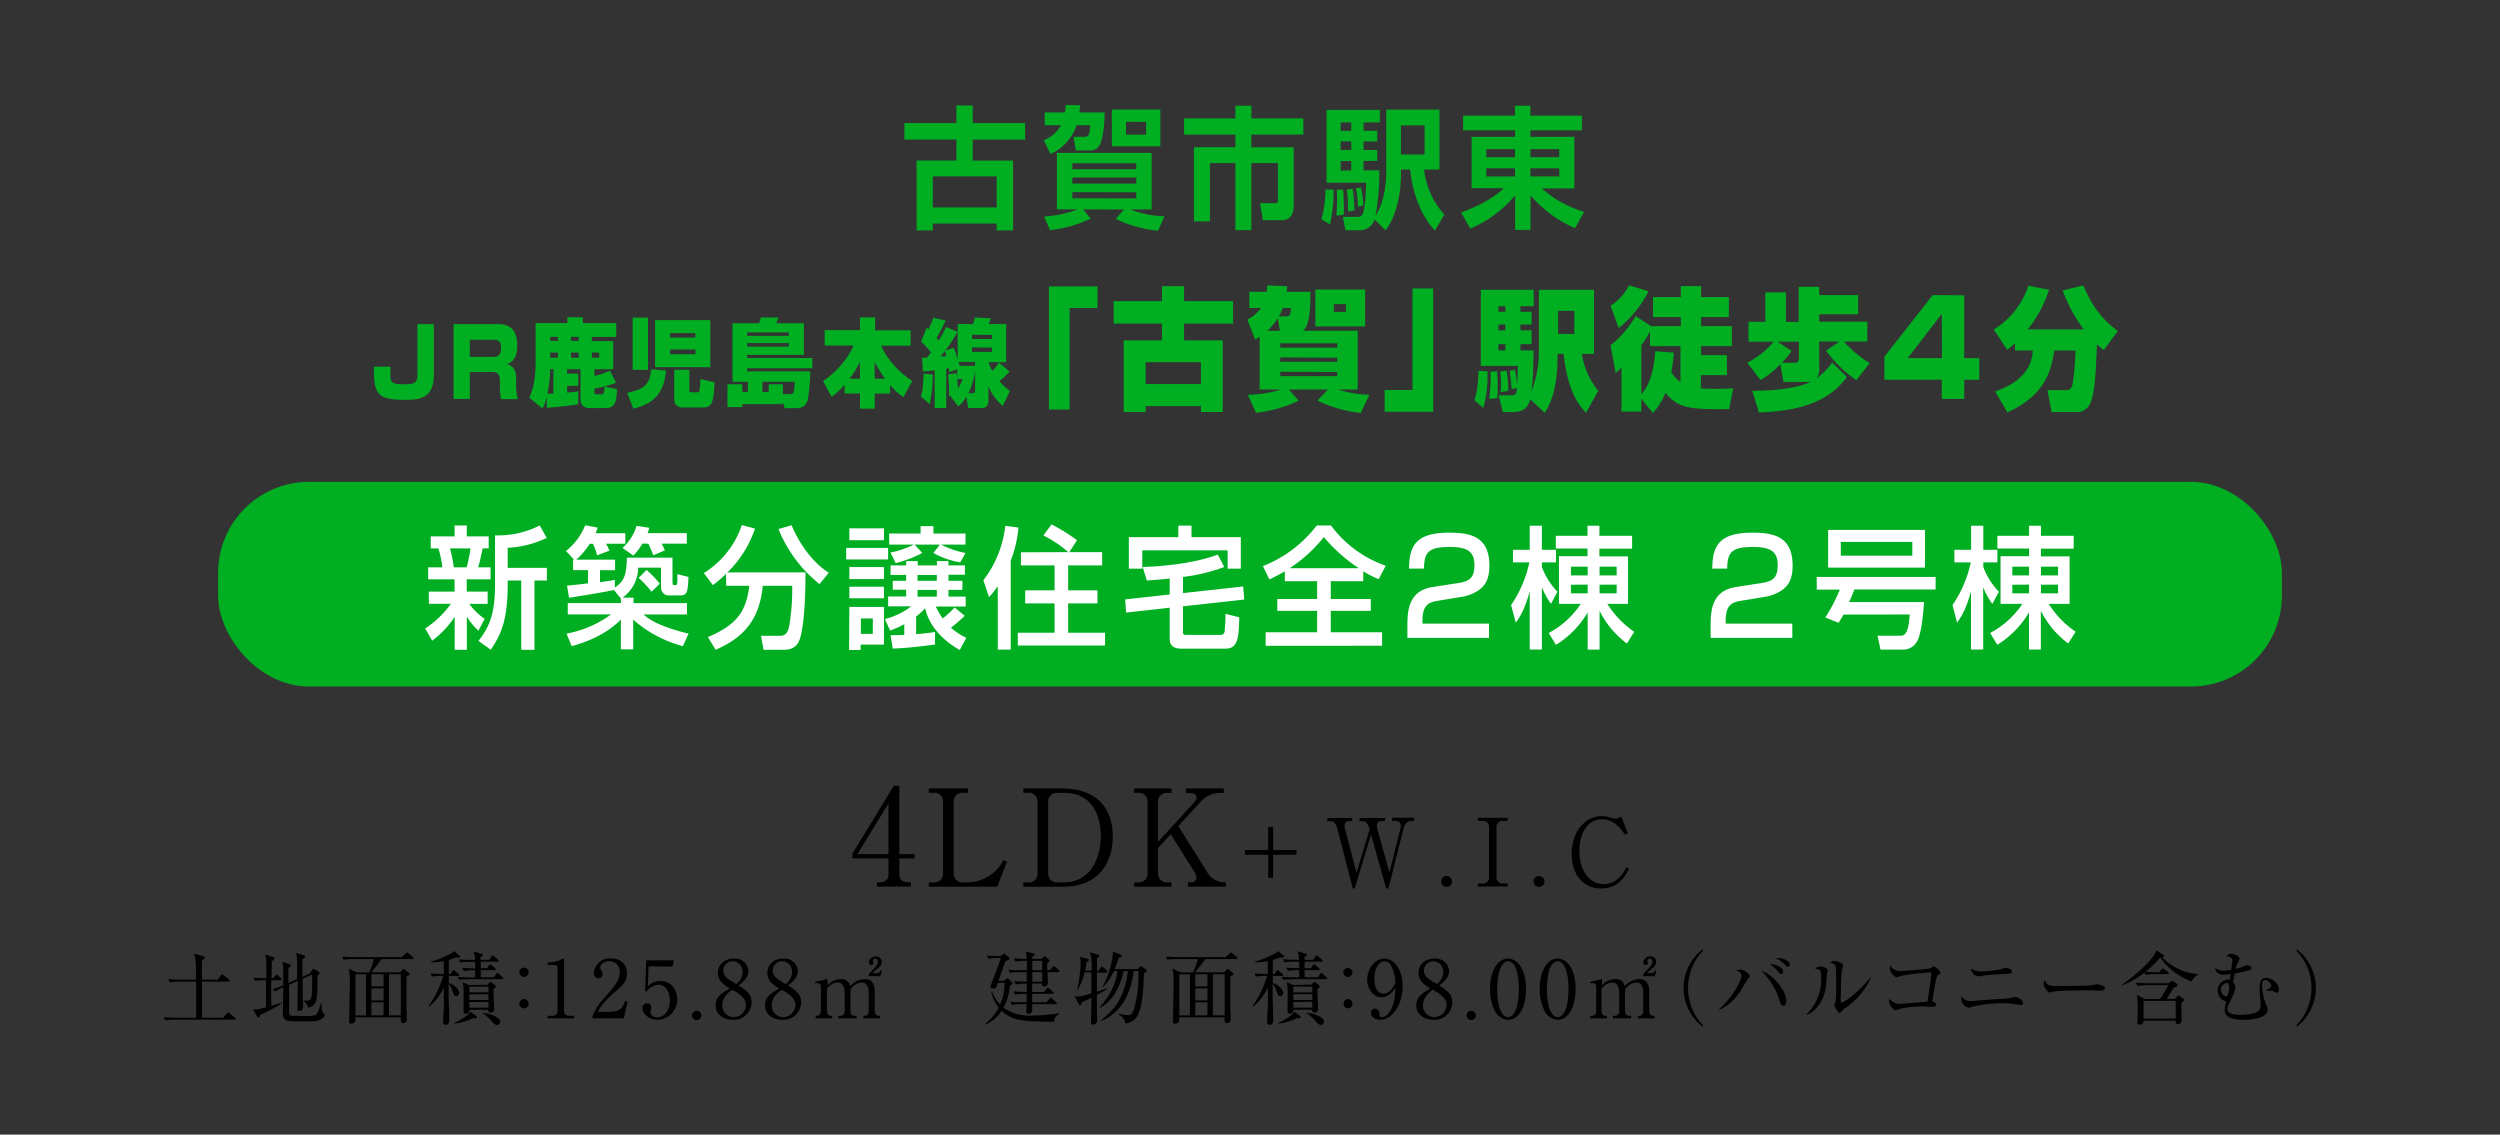 <svg xmlns="http://www.w3.org/2000/svg" width="650" height="295" viewBox="0 0 650 295"><rect x="0" y="0" width="650" height="295" fill="#333333" stroke="none"/><defs><style>.cls-1{fill:#00ae22;}.cls-2{fill:#fff;}</style></defs><title>joho_matome</title><g id="レイヤー_3" data-name="レイヤー 3"><path class="cls-1" d="M112.79,84.27V97.48c0,6-3.51,6.48-7.37,6.48-7,0-8.2-1.23-8.2-7.79v-.84h4.29c0,.42,0,2.32,0,2.72.07,1.58,1,1.86,3.13,1.86,2.78,0,3.89,0,3.89-2.5V84.27Z"/><path class="cls-1" d="M129.38,84.27c2.17,0,5.09.57,5.09,5.42,0,1.48-.07,4.06-2.66,5,1.67.42,2.38,1.65,2.38,3.53V100a13.41,13.41,0,0,0,.45,3.78h-4.36a14.25,14.25,0,0,1-.31-3V98.94c0-2.2-1.15-2.22-2.31-2.22h-5.51v7h-4.22V84.27Zm-7.23,4.06v4.45h6.13c1.29,0,2-.44,2-2.45,0-1.6-.8-2-2-2Z"/><path class="cls-1" d="M142.16,103.24a14.45,14.45,0,0,1-1.11,3l-3.46-2.87c.52-1.11,1.67-3.51,1.67-9.1V84h8.27V82.49h4V84h8.69v3.61h-6.34v1.06h5.56V96h-4.87v1.71a15.67,15.67,0,0,0,4-1.36l1.58,3.16a27.8,27.8,0,0,1-5.6,1.54V102c0,.49.23.52.54.52h1.29c.45,0,.78-.08.76-2l3.27.65c-.09,2.72-.3,4.92-2.8,4.92h-4.53a2.07,2.07,0,0,1-2.14-2.25V96h-3.49v1.14h2.88v3.19h-2.88v1.76l2.88-.32v3.33c-2.5.43-6.22.8-8.18.92ZM143.88,96h-.82a36.56,36.56,0,0,1-.71,6.38l1.53-.05Zm-.82-8.43v1.06h2V87.59Zm0,4.1V93h2V91.69Zm5.41-4.1v1.06h2V87.59Zm0,4.1V93h2V91.69Zm5.42,0V93h1.91V91.69Z"/><path class="cls-1" d="M173.17,96.34c-.61,6.43-3.58,8.66-8.5,9.92l-1.6-4.13c4.52-.89,5.84-2.2,6.26-6.13Zm-8.69-.17V82.57h4v13.6Zm5.84-12.94h14.35V95.48H170.32Zm3.91,3.39v1.14h6.58V86.62Zm0,4.26v1.21h6.58V90.88Zm5,5.27v5.26c0,.6.33.6.69.6h1.36a.66.66,0,0,0,.62-.65c.11-.76.16-1.7.21-2.81l3.67.86c-.23,4.38-.37,6.53-2.85,6.53h-5.44a2,2,0,0,1-2.19-2.08V96.15Z"/><path class="cls-1" d="M194.45,101.91V99.26h-4V84.05h6.93a8.17,8.17,0,0,0,.4-1.51h4.62a11.62,11.62,0,0,1-.62,1.51H209v8.24H194.27v.79h16.94v2.67H194.27v.79h16.39a48.26,48.26,0,0,1-.63,7.37c-.59,2.23-2.17,2.23-3.54,2.23H204l-.45-1.76v.7H193v.76h-3.87V99.91H193v2Zm-.18-15.48v.89H205.1v-.89Zm0,2.79v.89H205.1v-.89Zm5.58,12.69v-2h3.7v2.54h1.81c.83,0,1.18,0,1.27-3.19h-8.41v2.65Z"/><path class="cls-1" d="M219.58,100.05a22.91,22.91,0,0,1-3.35,3.17L214,99.06a22.6,22.6,0,0,0,7.94-9.22h-7.52v-4h9.17V82.52h3.93v3.36h9.24v4h-7.66c1.13,2.82,4.15,6.58,8.08,9.2l-2.31,4.18a18.87,18.87,0,0,1-3.44-3.14v2.2h-4v3.93h-3.84v-3.93h-4Zm4-1.58V94.09a21.68,21.68,0,0,1-2.71,4.38Zm6.55,0a27.75,27.75,0,0,1-2.71-4.38v4.38Z"/><path class="cls-1" d="M242.53,97.38a37.17,37.17,0,0,1-.8,7.7l-2.31-2c.5-1.75.52-2,.73-5.93ZM248.89,96l-2.09.74a9,9,0,0,0-.12-1,5.57,5.57,0,0,0-.66.1v10.24h-3V96.27c-2,.25-2.42.27-3.06.3L239.73,93l1.32,0c.33-.44.7-1,1-1.36a21.71,21.71,0,0,0-2.56-2.82l1.46-3.64c.11.13.28.25.44.42a21.34,21.34,0,0,0,1.28-3l3.18.74a37.91,37.91,0,0,1-2.36,4.53c.19.2.4.47.57.67A34.72,34.72,0,0,0,246,85l2.95,1.28a48.42,48.42,0,0,1-3.14,4.85l2.15-.72A23.2,23.2,0,0,1,249,93.5V84.25h4a13.55,13.55,0,0,0,.47-1.71l4.12.23c-.21.59-.38,1.06-.54,1.48h4.55v9.92H257a11.49,11.49,0,0,0,1,2.25,11.43,11.43,0,0,0,1.69-2.15l2.81,2.32a21.52,21.52,0,0,1-2.64,2.5,13.78,13.78,0,0,0,2.73,2.55l-1.86,3.88A11.93,11.93,0,0,1,257,100.4v3.41c0,1.44-.26,2.28-1.91,2.28h-3.37l-.47-3a8,8,0,0,1-2.1,2.57l-2-2.59a2,2,0,0,0,.21-.18l-.59.15a56.47,56.47,0,0,0-.28-5.69L248.7,97c.12,1,.31,2.54.38,4a9.28,9.28,0,0,0,1.18-2.45h-1.37Zm-4.36-3.29,1.54-.1c-.07-.22-.36-1.18-.4-1.38C245,92.19,244.72,92.49,244.53,92.73Zm9,2.4v-1h-4.27c.14.54.19.71.24,1Zm-.73,7.1c.59,0,.73-.17.73-.74V96.25a18.31,18.31,0,0,1-1.77,6Zm-.07-15.16v1.09h5.2V87.07Zm0,3.29v1.16h5.2V90.36Z"/><path class="cls-1" d="M285.35,80.1H278.1v26.37h-5.38v-32h12.63Z"/><path class="cls-1" d="M302.12,88.49V84.14H289.55V78.29h12.57V74.42h5.74v3.87h12.73v5.85H307.86v4.35h10.05v18.63h-5.67v-1.54H297.87v1.54h-5.71V88.49Zm-4.25,5.69v5.68h14.37V94.18Z"/><path class="cls-1" d="M327.5,87.57c-.52.34-.65.44-1.14.72l-2.06-5.21a9.24,9.24,0,0,0,3.53-3h-3V75.86h4.51c.06-.62.1-1,.13-1.65l5.22.21c-.07.58-.1.92-.16,1.44h6.2c-.07,4.55-.16,8.87-2,10.13H353v15.28h-5.1a28.25,28.25,0,0,0,8.13,1.36l-2.22,4.73a34,34,0,0,1-11.29-3.22l2.77-2.87H335.11l2.54,2.91a35.36,35.36,0,0,1-11.09,3.15l-2.13-4.7a31.3,31.3,0,0,0,8.65-1.36H327.5ZM332.79,86l-.59-3.25A16.23,16.23,0,0,1,329.53,86Zm1.63-3.73c1.05,0,1.11-.61,1.24-2.19h-2.15a13.54,13.54,0,0,1-1,2.19Zm-1.56,7v1.1h14.81v-1.1Zm0,3.67v1.13h14.81V93Zm0,3.73v1.13h14.81V96.71ZM342,75.28h12.93v9.58H342Zm4.8,3.8v2h3.14v-2Z"/><path class="cls-1" d="M372.63,107.05H360V101.4h7.25V75h5.38Z"/><path class="cls-1" d="M386.73,96.54a31.94,31.94,0,0,1-1.05,9.52l-2.35-2c.56-1.74.95-3.25,1.08-7.63Zm7.11-.41a22.5,22.5,0,0,1,.62,4c.1-1,.17-4.25.2-5H385V75.34h13.77v4.28h-3.46v1.44h2.91v3.32h-2.91v1.51h2.91v3.6h-2.91V91.1h3.46c-.07.75-.13,4.51-.16,5.37,0,.55-.13,2.88-.43,5.27a28.85,28.85,0,0,0,1.93-10.06V75.34h14.33V92h-3.14a19.79,19.79,0,0,0,4.25,9.62l-3.2,5.72c-2.55-2.81-4.74-6.3-5.84-15.34h-1.54v.65c0,9-2.12,12.71-3.33,14.69l-3.78-3.53c-.56,2.09-1.6,3.33-4.67,3.33h-2.45l-1.08-4.35h3.1c1.38,0,1.44-.28,1.64-1.92l-1.38.31c-.06-1.06-.26-3.32-.48-4.76Zm-4.57.41c.1,2,.13,2.91.13,3.66s0,2.13-.09,3.29l-2.12.24a51,51,0,0,0,.39-5.51,11.06,11.06,0,0,0-.1-1.61Zm.33-16.92v1.44h1.8V79.62Zm0,4.76v1.51h1.8V84.38Zm0,5.11V91.1h1.8V89.49Zm2.12,6.91a33.44,33.44,0,0,1,.43,5.24l-2,.28a21.26,21.26,0,0,0,.13-2.33,18.78,18.78,0,0,0-.23-3ZM405.1,80.82v6h4.21v-6Z"/><path class="cls-1" d="M418.74,79.49a14.09,14.09,0,0,0,4.83-5.31l5.06,1.54a29.61,29.61,0,0,1-7.77,9.59Zm8,24.21V107h-5.16V95.61c-.59.55-.91.83-1.5,1.34l-1.34-7.19a26.28,26.28,0,0,0,6.53-7.6l4,2.64H437V82.43h-7.21v-5.2H437V74.39h5.29v2.84h7.21v5.2h-7.21V84.8h8V90h-8v2.33H449v5.2h-6.75V101c.65,0,1.79.1,3.52.1,2.09,0,3.5-.07,4.87-.14l-1.08,5.41c-10.31.11-13.12-.17-16.55-4.21a17.56,17.56,0,0,1-3.23,5.21Zm8.45-12a39.82,39.82,0,0,1-.65,5,7.55,7.55,0,0,0,2.38,2.6V90H429V86.16a25.72,25.72,0,0,1-2.25,3.6V102.5c1.21-1.37,3.13-4.08,3.62-11.2Z"/><path class="cls-1" d="M455.58,101.61c2.09,0,10.8-.07,15.41-2.43a3.21,3.21,0,0,1-1,.13h-6.27l-.85-4.62a20.81,20.81,0,0,1-5.16,4.11l-3.42-4.52a21.14,21.14,0,0,0,6.85-5.44h-6.53V83.67H459V76h5.35v7.71h3.3V74.56H473v2.15h10.12v5H473v1.92h12.5v5.17h-6.1a31.19,31.19,0,0,0,6.69,5.61l-3.43,4.45a33.6,33.6,0,0,1-7.9-7.67l3.46-2.39H473V96a3.23,3.23,0,0,1-.78,2.39,15.38,15.38,0,0,0,4.11-4.14l3.85,3.77c-2.42,3.22-7.25,8.8-22.85,9.21ZM465.8,91.23a15.16,15.16,0,0,1-2.55,3.08h3.46c1,0,1-.92,1-1.23V88.84h-5.55Z"/><path class="cls-1" d="M510.7,76.78V93.12h3.91v5.61H510.7v5h-5.84v-5H489.94v-6l12.57-16Zm-5.84,4.83L496,93.12h8.91Z"/><path class="cls-1" d="M523.91,89.21c-.78.72-1.27,1.13-2,1.75l-3.53-5.27a21.17,21.17,0,0,0,9-11.41l5.36,1.06a32.33,32.33,0,0,1-5.52,10.31h14.52a42,42,0,0,1-5.45-10.13l5.36-1.31c1.73,4.08,4.3,8.6,9,11.82L547,91a22.87,22.87,0,0,1-1.8-1.47c-.23,5.82-.45,12.15-1.53,14.79a3.84,3.84,0,0,1-4.15,2.81h-6.1l-1.08-5.69h4.83a1.61,1.61,0,0,0,1.47-.79c.26-.54.79-3.63,1-9.51h-5.55c-1,8.59-5.48,13-12.17,16.09l-3.17-5.45c8.55-3,9.57-7.8,9.79-10.64h-4.63Z"/><rect class="cls-1" x="56.71" y="125.29" width="536.57" height="53.21" rx="23.62"/><path class="cls-1" d="M248.66,41.74V36.28H235.15V32h13.51V27.42h4.25V32h13.62v4.29H252.91v5.46H263.4V59.9h-4.26V58.12H242.53V59.9h-4.22V41.74Zm-6.13,4.12v8.07h16.61V45.86Z"/><path class="cls-1" d="M276.88,29.24c.1-.72.16-1.23.23-1.95l3.72.07a13.23,13.23,0,0,1-.2,1.88h6.6c-.27,7-.93,9.89-3.79,9.89h-3.73l-.59-3.57H282c1.12,0,1.22-.48,1.49-3h-3.56a12.69,12.69,0,0,1-6.79,7.49l-1.78-3.61a8.83,8.83,0,0,0,4.51-3.88h-4.25V29.24Zm4.71,25.2,2,2.41a34.12,34.12,0,0,1-10.58,3l-1.55-3.54a30.83,30.83,0,0,0,8.77-1.89H274.8V39.75h24.62V54.44h-5.54a25.59,25.59,0,0,0,8.87,1.79L301.1,60a32.1,32.1,0,0,1-11-3.09l2.11-2.44Zm-2.77-12V44h16.61V42.46Zm0,3.71v1.58h16.61V46.17Zm0,3.81v1.61h16.61V50Zm10.25-21.49h12.62v9.58H289.07Zm3.69,3.19V35H298v-3.3Z"/><path class="cls-1" d="M338.87,35H325.36v3.29h11V53.62c0,3.12-2,3.64-3,3.64h-5l-.76-4.43h3.89c.73,0,.76-.31.76-.93V42.39h-6.89V59.83h-4.15V42.39h-6.63V57.57h-4.15V38.27h10.78V35H307.86V30.79h13.35v-3.3h4.15v3.3h13.51Z"/><path class="cls-1" d="M346.75,49.29a40.1,40.1,0,0,1-.95,9.07L343.56,57a27.07,27.07,0,0,0,1.05-7.72Zm10.65,7.76a4,4,0,0,1-3.79,2.82h-3.79l-.69-3.5h3.69c.72,0,1.09,0,1.51-.86.53-1.1.86-5,.86-8H344.91V28.56h13.84v3.26h-4.22V34h3.56v2.78h-3.56V39h3.56v2.85h-3.56v2.44h4.09a60.26,60.26,0,0,1-1,11.87c1.65-2.54,2.8-6.55,2.8-11.67v-16h13.84V44.08h-4a20.93,20.93,0,0,0,5.27,11.7l-2.44,4.16c-3.36-3.54-5.73-9.07-6.46-15.86h-2.37v.82c0,5-1,11-4,15Zm-8.17-7.76c.16,2.24.19,4.19.16,6.53l-1.94.24c.19-2.1.19-4.53.19-4.84a16.59,16.59,0,0,0-.1-1.89Zm-.66-17.47V34h2.76V31.82Zm0,4.94V39h2.76V36.76Zm0,5.12v2.44h2.76V41.88Zm3.09,7.17a39.18,39.18,0,0,1,.5,5.67l-1.68.27a30.44,30.44,0,0,0-.33-5.66Zm2.18-.31a26.76,26.76,0,0,1,.63,4.71l-1.42.27a22.92,22.92,0,0,0-.5-4.77Zm10.41-16.13v7.55h6.14V32.61Z"/><path class="cls-1" d="M411.32,33.88H397.91v1.68h11.4V49h-8.44a29.68,29.68,0,0,0,11,6.08l-2.37,4.25a32.44,32.44,0,0,1-11.57-8.55v9h-4v-9a30.2,30.2,0,0,1-11.67,8.65l-2.37-4.18c7.21-2.72,9.75-5.08,11.1-6.32h-8.37V35.56h11.31V33.88H380.41V30.07h13.48V27.49h4v2.58h13.41Zm-24.88,7h7.45v-2.1h-7.45Zm0,5h7.45V43.77h-7.45Zm11.47-7.11v2.1h7.51v-2.1Zm0,5v2.09h7.51V43.77Z"/><path d="M232.39,204.3h1.44v17.77h3.95v1.12h-3.95v4.06c0,1.54.77,2.14,2.45,2.14h.56v1.12H228v-1.12h.56c1.64,0,2.45-.56,2.45-2.14v-4.06h-9.41V222ZM231,208.92l-8.08,13.15H231Z"/><path d="M251.67,206.12h-1.22a2.24,2.24,0,0,0-2.48,2.41V227a2.25,2.25,0,0,0,2.48,2.42h.94a10.61,10.61,0,0,0,9.49-5.78l.91.46-2.49,6.44H241.49v-1.12h1.19A2.27,2.27,0,0,0,245.2,227V208.53a2.26,2.26,0,0,0-2.52-2.41h-1.19V205h10.18Z"/><path d="M266.06,205h10c8.18,0,13.26,4.2,13.26,12.6,0,6-3.15,12.95-12.95,12.95H266.06v-1.12h1.19a2.25,2.25,0,0,0,2.51-2.42V208.53a2.25,2.25,0,0,0-2.51-2.41h-1.19Zm6.47,22a2.25,2.25,0,0,0,2.48,2.42h1.68c6.34,0,9.52-5.67,9.52-12.11,0-4.44-1.82-11.16-9.38-11.16H275a2.24,2.24,0,0,0-2.48,2.41Z"/><path d="M306.36,214.76l7.77,12.42a5,5,0,0,0,4.13,2.21h.49v1.12h-9.9v-1.12h.84a1.28,1.28,0,0,0,1.4-1.16,2.84,2.84,0,0,0-.49-1.43l-6.2-9.9-3.32,3.6V227a2.28,2.28,0,0,0,2.52,2.42h1v1.12h-9.73v-1.12h1a2.25,2.25,0,0,0,2.49-2.42V208.53a2.25,2.25,0,0,0-2.49-2.41h-1V205h9.73v1.16h-1a2.27,2.27,0,0,0-2.52,2.41v10.32l9.55-10.42a1.75,1.75,0,0,0,.46-1.12c0-1-1.09-1.19-1.86-1.19h-.91V205h9.87v1.16h-.63a6.85,6.85,0,0,0-5.6,2.52Z"/><path d="M323.68,221h6.05v-6H331v6h6.08v1.25H331v6h-1.25v-6h-6.05Z"/><path d="M367.18,213.44c-1.39,0-2,.8-2.28,2.05L361,231h-.59l-3.94-14-4.24,14h-.51l-4-15.53c-.44-1.71-1.17-2-2-2h-.61v-.81h6.46v.81H351c-1,0-1.42.36-1.42,1.12a3.87,3.87,0,0,0,.22,1.23l2.89,11.12,3.43-11.34c-.47-1.47-.83-2.13-2.13-2.13h-.52v-.81h6.62v.81h-.86a1.07,1.07,0,0,0-1.23,1.17,5.12,5.12,0,0,0,.25,1.42l3,10.78,2.81-11.22a4.19,4.19,0,0,0,.15-1c0-.89-.81-1.2-1.49-1.2h-.79v-.81h5.71v.81Z"/><path d="M377.55,229.18a1.43,1.43,0,0,1-1.42,1.42,1.42,1.42,0,1,1,0-2.84A1.43,1.43,0,0,1,377.55,229.18Z"/><path d="M384.23,230.51v-.79h1.18a1.57,1.57,0,0,0,1.74-1.69v-12.9a1.57,1.57,0,0,0-1.74-1.69h-1.18v-.81H392v.81h-1.18a1.55,1.55,0,0,0-1.73,1.69V228a1.57,1.57,0,0,0,1.73,1.69H392v.79Z"/><path d="M401.57,229.18a1.42,1.42,0,1,1-1.42-1.42A1.42,1.42,0,0,1,401.57,229.18Z"/><path d="M422.44,217c-.88-1.37-2.67-4-5.93-4-3.94,0-5.87,4-5.87,8.25,0,4.75,2.32,8.62,6.44,8.62,3.48,0,5.16-3.18,5.83-4.43l.63.39c-.93,1.89-2.67,5.17-7.22,5.17-5.17,0-7.69-4.19-7.69-9,0-5.73,3.55-9.8,7.71-9.8a7.47,7.47,0,0,1,2.06.3c.17,0,1.32.36,1.47.36a3.45,3.45,0,0,0,1.64-.58l1.74,4.4Z"/><path d="M56.59,254.72l.85-1.12c.13-.16.19-.25.31-.25s.15.05.4.23l1.39,1.1a.45.45,0,0,1,.2.33c0,.19-.18.21-.33.21h-6.9c0,.68,0,3.67,0,4.27,0,.21,0,4.52,0,5.12H58l1-1.12c.14-.16.2-.24.31-.24s.19.06.39.22l1.37,1.1c.1.09.21.19.21.31s-.19.23-.31.23H45.39a14.41,14.41,0,0,0-2.44.19l-.42-.83c1.39.12,2.8.14,3.2.14H51c0-.18,0-4.58,0-5.06v-4.33H46.62a14.51,14.51,0,0,0-2.45.19l-.42-.81c1.39.1,2.8.12,3.2.12h4c0-4.7,0-5.24-.52-6.76l2.51.67c.21.06.34.1.34.29a.39.39,0,0,1-.19.31c-.09.08-.48.39-.6.47,0,1.68,0,3.34,0,5Z"/><path d="M73,254.85H70.53v6.67c1.68-.49,2.16-.68,2.63-.85l.09.17a21.94,21.94,0,0,1-3,1.76l-2.55,1.29c-.19.43-.27.66-.52.66a.45.45,0,0,1-.33-.25l-1.08-1.84c.7,0,1.06.08,3.4-.56,0-.71,0-3.86,0-4.5v-2.55h-.41a14.6,14.6,0,0,0-2.45.18L66,254.2c1.22.11,2.46.15,3.25.15,0-1,0-2.07,0-3.11a11.47,11.47,0,0,0-.27-3.07l2.1.71c.1,0,.29.12.29.31s-.42.56-.71.74c0,1.45,0,2.16-.06,4.42H71l.62-.68c.19-.21.25-.27.35-.27s.25.14.35.22l.73.69c.1.1.19.18.19.31S73.08,254.85,73,254.85Zm9.27,10.61c-.47.09-4.14.09-4.72.09-3.4,0-4-.17-4-2.43,0-.81.07-4.37.07-5.1,0-.21,0-1.14,0-1.33a11.54,11.54,0,0,0-2,1.1l-.7-.58a28.87,28.87,0,0,0,2.72-1.08v-3.67a10.85,10.85,0,0,0-.23-2.4l1.93.66c.14,0,.31.13.31.29s-.17.33-.67.68c0,.63,0,3.32,0,3.86l2.26-1c0-2.08,0-3.55,0-5a14.16,14.16,0,0,0-.25-1.83l2,.67c.21.06.36.16.36.31s-.3.43-.73.77c0,1.86,0,2.13,0,4.5l2-.9.5-.83c.1-.16.21-.35.35-.35a.72.72,0,0,1,.39.17l1,.6a.44.44,0,0,1,.21.33c0,.25-.23.46-.52.73,0,6.22,0,7.65-2.47,8.29a2.64,2.64,0,0,0-1.24-1.74v-.1a4.57,4.57,0,0,0,.64,0c1.45,0,1.68-.19,1.68-4.56,0-1.41,0-1.64,0-2.24l-2.47,1.12c0,3,0,5,.06,5.59,0,.27.06,1.5.06,1.75a1,1,0,0,1-1,1c-.29,0-.5-.1-.5-.54,0-.22.06-1.28.06-1.49,0-1.33,0-2.11.06-5.76l-2.26,1c0,.83,0,7.2,0,7.45a.69.69,0,0,0,.5.58c.27.08,3.24.08,3.63.08,2.14,0,2.78,0,3.21-.77a18,18,0,0,0,.92-2.51h.14a7.32,7.32,0,0,0,.39,2.47c.13.21.48.4.48.6S83.78,265.19,82.22,265.46Z"/><path d="M96,252.81a22.58,22.58,0,0,0,1.22-3.46H91.81a14,14,0,0,0-2.45.19l-.41-.83c1,.08,2.11.14,3.19.14H104.5l.91-.89c.17-.16.33-.31.39-.31s.19.06.4.23l1.16.93c.08.07.21.19.21.31s-.21.23-.34.23H99.17a36.1,36.1,0,0,1-2.68,3.46H104l.58-.6c.21-.2.27-.27.4-.27a.88.88,0,0,1,.37.21l1,.81a.38.38,0,0,1,.17.27c0,.19-.08.25-.83.66,0,2.35,0,5.31,0,7.66,0,1,.1,2.5.1,3.46a.92.92,0,0,1-1,1c-.62,0-.62-.33-.58-1.51H92.41c0,.08,0,.56,0,.66a1,1,0,0,1-1,1c-.66,0-.66-.46-.66-.65s.06-1.09.06-1.26c0-2.26.15-7,.15-9a14.47,14.47,0,0,0-.29-3.4l2.13,1Zm-3.59.5V264h2.76V253.31Zm7.32,3.15v-3.15H96.56v3.15Zm0,3.63V257H96.56v3.13Zm0,3.88v-3.38H96.56V264Zm4.48,0V253.31h-3.07V264Z"/><path d="M111.39,261.67a26.86,26.86,0,0,0,3.85-7.94h-.47a15.51,15.51,0,0,0-2.45.18l-.4-.83c1.19.11,2.39.15,3.47.15,0-1,0-2.47,0-3.36a19.82,19.82,0,0,1-3.38.37v-.16a35.25,35.25,0,0,0,5.6-2.32,1.55,1.55,0,0,0,.43-.5l1.43,1.2a.38.38,0,0,1,.15.29c0,.21-.21.21-.4.21l-.6,0a17.23,17.23,0,0,1-1.93.62c0,.95,0,2.86,0,3.67h.4l.5-.75c.08-.12.18-.27.31-.27s.29.15.39.23l.89.75a.42.42,0,0,1,.21.33c0,.21-.21.21-.31.21h-2.39c0,.39,0,1.32,0,1.82,2,.73,2.72,2,2.72,2.62a.79.79,0,0,1-.77.82c-.49,0-.56-.2-1-1.36a3.78,3.78,0,0,0-1-1.81c0,3.61,0,4,.09,5.6,0,1.41.08,3.05.08,3.8,0,.37,0,1.2-1,1.2-.54,0-.6-.31-.6-.71,0-.68.17-3.73.19-4.35,0-2,0-2.84,0-4.65a13.55,13.55,0,0,1-3.92,5.06Zm6.65,4.38c1.45-.71,3.8-2.08,4.29-3l1.5,1.1a.37.37,0,0,1,.18.31c0,.29-.47.27-1,.27a16.47,16.47,0,0,1-4.94,1.43Zm9.21-16.51.52-.83c.1-.17.21-.29.31-.29s.27.14.39.25l1,.83a.44.44,0,0,1,.21.33c0,.19-.17.21-.31.21H125v1.7h1.66l.5-.75c.08-.12.16-.25.31-.25s.25.13.37.23l.85.72a.49.49,0,0,1,.21.34c0,.18-.19.2-.31.2H125v1.87h3.44l.6-.85c.11-.17.23-.27.33-.27s.25.12.38.25l.89.83c.1.1.21.21.21.33s-.17.21-.31.21H121.9a14.66,14.66,0,0,0-2.45.18L119,254c1.06.08,2.13.14,3.19.14h1.35v-1.87h-.5a13.16,13.16,0,0,0-2.45.21l-.39-.83c.62,0,1.54.13,3.34.13,0-.81,0-1.31,0-1.7h-1.37a14.53,14.53,0,0,0-2.45.18l-.41-.83c1.51.13,2.84.15,3.19.15h1a5.8,5.8,0,0,0-.38-2.22l2.12.64a.32.32,0,0,1,.29.31c0,.27-.48.5-.58.54v.73Zm-.48,6.49.48-.52c.08-.08.21-.21.29-.21s.25.13.33.19l.81.68a.56.56,0,0,1,.23.38c0,.21-.25.37-.6.54a7.23,7.23,0,0,0,0,.76c0,.71.16,3.8.16,4.42a.85.85,0,0,1-.95,1c-.54,0-.54-.27-.52-.71H122c0,.48.07,1-.93,1-.35,0-.54-.1-.54-.47,0,0,0-.21,0-.5,0-.77,0-3,0-3.92a13.89,13.89,0,0,0-.22-3.28l1.64.73Zm-4.73.5V258H127v-1.47Zm0,2V260H127V258.5Zm0,2V262H127v-1.53Zm3.49,2.82c1.86.16,4.5,1.1,4.5,2.34a.84.84,0,0,1-.83.81c-.48,0-1-.52-1.31-.91a10.22,10.22,0,0,0-2.36-2.1Z"/><path d="M137.43,252.79a1.22,1.22,0,0,1-1.2,1.21,1.21,1.21,0,0,1-1.2-1.21,1.2,1.2,0,0,1,2.4,0Zm0,8.17a1.21,1.21,0,0,1-1.2,1.21,1.21,1.21,0,1,1,1.2-1.21Z"/><path d="M142.39,264.1h1.14c1.08,0,1.45-.42,1.45-1.27V251.61c0-.64-.6-.74-1-.74h-1.58v-.65h.37a7.86,7.86,0,0,0,3.38-.87c.15-.08.21-.12.29-.12s.23.12.23.29v13.31c0,.89.44,1.27,1.45,1.27h1.15v.66h-6.89Z"/><path d="M162.2,264.76h-8.15v-.56a14.07,14.07,0,0,1,3-4.65c3-3.52,4.09-4.7,4.09-6.78a2.67,2.67,0,0,0-2.76-2.84c-1.45,0-2.32.87-2.32,1.62a1.13,1.13,0,0,0,.21.64,1.81,1.81,0,0,1,.43,1,1.15,1.15,0,0,1-1.12,1.16,1.31,1.31,0,0,1-1.18-1.45,4.15,4.15,0,0,1,4.46-3.71c2.57,0,4.15,1.62,4.15,3.85s-1.21,3.24-3.07,4.84c-.71.58-3.45,2.92-4.48,5.2h2.86c2.9,0,3.59-1.12,4.21-2.84l.62.23Z"/><path d="M168.63,251.26l-.19,5.23a4.37,4.37,0,0,1,3.21-1.44c3,0,4.42,2.47,4.42,4.75a5.26,5.26,0,0,1-5.12,5.35c-2.37,0-3.92-1.76-3.92-3a1.18,1.18,0,0,1,1.2-1.28,1,1,0,0,1,1.08,1.08,2.2,2.2,0,0,1-.1.62,2.6,2.6,0,0,0-.07.58c0,.89.94,1.35,1.77,1.35,1.68,0,3.25-1.6,3.25-4.38,0-2.63-1.39-4.08-2.9-4.08a4.46,4.46,0,0,0-3.23,1.8l-.32-.16.32-8h7.21l-.41,1.64Z"/><path d="M182.36,264a1.21,1.21,0,1,1-1.21-1.2A1.22,1.22,0,0,1,182.36,264Z"/><path d="M195.42,260.59a4.62,4.62,0,0,1-4.89,4.56c-2.37,0-4.48-1.37-4.48-3.73s1.78-3.3,3.69-4.42c-1.1-.64-3.09-1.8-3.09-4.06,0-2.05,1.62-3.71,4.15-3.71a3.47,3.47,0,0,1,3.79,3.27c0,1.77-1.7,3.05-2.59,3.72C194,257.42,195.42,258.46,195.42,260.59Zm-7.63.77a3,3,0,0,0,3,3.09,3.23,3.23,0,0,0,3.15-3.13c0-2-2.06-3.13-3.57-4C189.43,258,187.79,259.31,187.79,261.36Zm5.29-8.63a2.62,2.62,0,0,0-2.57-2.8,2.39,2.39,0,0,0-2.45,2.47c0,1.45,1.18,2.18,3.34,3.46A3.93,3.93,0,0,0,193.08,252.73Z"/><path d="M208.28,260.59a4.62,4.62,0,0,1-4.9,4.56c-2.36,0-4.48-1.37-4.48-3.73s1.79-3.3,3.7-4.42c-1.1-.64-3.09-1.8-3.09-4.06,0-2.05,1.61-3.71,4.14-3.71a3.48,3.48,0,0,1,3.8,3.27c0,1.77-1.7,3.05-2.59,3.72C206.81,257.42,208.28,258.46,208.28,260.59Zm-7.63.77a3,3,0,0,0,3,3.09,3.22,3.22,0,0,0,3.15-3.13c0-2-2.05-3.13-3.56-4C202.29,258,200.65,259.31,200.65,261.36Zm5.29-8.63a2.62,2.62,0,0,0-2.58-2.8,2.39,2.39,0,0,0-2.44,2.47c0,1.45,1.18,2.18,3.34,3.46A3.93,3.93,0,0,0,205.94,252.73Z"/><path d="M215.16,254.56v1.63a4.71,4.71,0,0,1,3.43-1.63,2.29,2.29,0,0,1,2.48,1.86,5.2,5.2,0,0,1,3.72-1.86c1.82,0,2.65,1.1,2.65,3.4v4.89c0,.79.42,1.25,1,1.25h.37v.66h-4.33v-.66h.39c.73,0,1-.56,1-1.25v-4.77c0-.58-.09-2.63-1.81-2.63a3.9,3.9,0,0,0-2.94,1.8,5.05,5.05,0,0,1,0,.71v4.89c0,.87.48,1.25,1,1.25h.6v.66h-4.77v-.66h.6c.58,0,1.06-.4,1.06-1.25v-4.77c0-.43-.06-2.63-1.81-2.63a3.71,3.71,0,0,0-2.8,1.64v5.76c0,.87.48,1.25,1,1.25h.37v.66h-4.31v-.66h.37c.63,0,1-.44,1-1.25v-6.24a.85.85,0,0,0-.85-1,1.83,1.83,0,0,0-.62.08l-.1-.4Zm10.73-1.23a11.38,11.38,0,0,1,1.2-1.32c.43-.48,1.18-1.29,1.18-2,0-.27-.17-.77-.64-.77a.69.69,0,0,0-.71.56c0,.08.19.45.19.54a.57.57,0,0,1-.58.54.64.64,0,0,1-.62-.71,1.75,1.75,0,0,1,1.82-1.49,1.4,1.4,0,0,1,1.51,1.41,1.66,1.66,0,0,1-.64,1.35c-.23.22-1.51,1.26-1.72,1.55h1.29c.54,0,.7-.41.81-.7l.33.1-.44,1.43h-3Z"/><path d="M274,265.67c-7.53-.1-10.76-.14-13.56-2.86a9.72,9.72,0,0,1-4.23,3.59l-.13-.13a13.09,13.09,0,0,0,3.59-4.31,10.09,10.09,0,0,1-1.93-4l.21-.17a9.24,9.24,0,0,0,2.09,3.4,14.09,14.09,0,0,0,1.16-5.64h-1.74c-.41,1.16-.52,1.47-1.2,1.47-.15,0-.75,0-.75-.47a12.11,12.11,0,0,1,.5-1.47c1.08-2.78,1.93-5,2.18-6h-.75a13.55,13.55,0,0,0-2.45.19l-.39-.83c1.06.08,2.12.15,3.17.15h.38l.54-.44c.18-.14.29-.21.39-.21a.75.75,0,0,1,.35.21l.81.69a.42.42,0,0,1,.21.37c0,.25-.42.43-1,.66-.45,1.16-.72,1.87-1.86,5.14H261l.56-.43a.75.75,0,0,1,.39-.21c.15,0,.25.08.4.23l.64.66a.72.72,0,0,1,.25.44c0,.19-.21.31-.65.58a14.1,14.1,0,0,1-1.7,5.7,11.44,11.44,0,0,0,7.22,2.06,46.55,46.55,0,0,0,7.3-.61l0,.17A2.54,2.54,0,0,0,274,265.67Zm1.22-12.92h-2.86c.08,2.47.08,2.47.08,2.62,0,.41,0,1.05-1,1.05-.56,0-.54-.33-.52-.68h-2.55v2.16h3.11l.62-.79c.15-.17.23-.27.35-.27s.23.1.4.23l.93.78c.11.11.21.23.21.32s-.15.22-.31.22h-5.31l0,2.2h3.69l.79-.91c.16-.19.25-.27.35-.27s.23.08.37.23l1,.91a.51.51,0,0,1,.21.35c0,.13-.13.19-.31.19h-6.08c0,.25,0,1.47,0,1.74a1,1,0,0,1-.91.75c-.67,0-.67-.38-.67-.6s.11-1.58.11-1.89h-1.41a14.64,14.64,0,0,0-2.43.19l-.41-.81c1.61.12,3.15.12,3.19.12h1.08c0-.56,0-1.08,0-2.2h-.62a13.78,13.78,0,0,0-2.43.19l-.41-.81c.62,0,1.78.13,3.48.13v-2.16h-.41a14.84,14.84,0,0,0-2.45.19l-.42-.81c1.5.1,3.07.12,3.28.12l0-2.49h-1.93a13.68,13.68,0,0,0-2.42.19l-.42-.83c1.06.1,2.12.15,3.17.15H267l0-2.43h-.5A15.86,15.86,0,0,0,264,250l-.4-.83c1.45.12,2.8.14,3.32.14a3.7,3.7,0,0,0-.31-1.93l2,.48c.23.06.35.14.35.33s-.25.38-.58.56v.56h2.41l.51-.45c.15-.13.25-.21.38-.21s.23.1.37.23l.58.56a.58.58,0,0,1,.25.39c0,.17-.17.29-.58.58a11.54,11.54,0,0,0,0,1.83h.75l.6-.77c.12-.17.23-.25.33-.25a.63.63,0,0,1,.39.21l.9.76c.1.11.2.21.2.31S275.39,252.75,275.18,252.75Zm-4.25,0h-2.57l0,2.49h2.59Zm0-2.92H268.4l0,2.43h2.57Z"/><path d="M285.2,258.64c0,2.51,0,2.95,0,4.15,0,.73.08,1.89.08,2.61s-.89,1-1.07,1c-.46,0-.56-.27-.56-.58,0-.09,0-.85,0-1,.08-1.55.08-2.11.12-5.43a20.74,20.74,0,0,1-2.55,1.18c0,.37-.06.73-.39.73s-.35-.23-.42-.36l-1-1.86c1.28.06,1.64,0,4.35-.79,0-1.83,0-3.88,0-5.46H282a16.35,16.35,0,0,1-1.85,4.59l-.12,0a33.7,33.7,0,0,0,.93-7.2,3.51,3.51,0,0,0-.21-1.41l2,.48c.17,0,.36.08.36.31s-.29.41-.63.54a17.18,17.18,0,0,1-.35,2.24h1.72c0-2.93-.1-3.78-.56-4.81l2.28.66c.13,0,.31.14.31.29s-.35.44-.66.6c0,.44,0,2.63,0,3.26h.41l.59-.79c.1-.13.2-.27.31-.27a.63.63,0,0,1,.37.23l.83.79a.48.48,0,0,1,.19.31c0,.18-.19.22-.31.22H285.2c0,1.33,0,3.65,0,5l2.72-.95.06.14A23.84,23.84,0,0,1,285.2,258.64ZM297.44,253c-.17,4.34-.34,8.28-1.64,11a4,4,0,0,1-3.22,2.1c-.14-.94-.47-1.52-1.76-2.45l.06-.15a9,9,0,0,0,2.51.44c.5,0,.83,0,1.41-1.47a31.68,31.68,0,0,0,1.16-10h-1.18c-.6,4.69-2.59,10.72-8.58,13l-.07-.14c4.4-3.3,6.27-6.8,7.14-12.84h-1.16c-.85,4.38-3.2,8.15-6.2,9.56l-.07-.12a17.71,17.71,0,0,0,4.75-9.44h-1a13.31,13.31,0,0,1-2.8,4.13l-.11-.11a23.21,23.21,0,0,0,2.68-8.46,2.22,2.22,0,0,0-.11-.7l2.08.83c.2.08.31.21.31.33,0,.27-.4.37-.73.46-.54,1.66-.89,2.5-1.1,3h6l.49-.52c.13-.14.23-.22.31-.22a.9.9,0,0,1,.38.18l1,.73c.15.1.23.17.23.29C298.14,252.69,297.66,252.92,297.44,253Z"/><path d="M310.21,252.81a21.66,21.66,0,0,0,1.23-3.46H306a13.88,13.88,0,0,0-2.44.19l-.42-.83c1.06.08,2.12.14,3.2.14h12.35l.92-.89a1.23,1.23,0,0,1,.39-.31c.1,0,.19.06.39.23l1.17.93c.08.07.2.19.2.31s-.2.23-.33.23h-8.07a36.11,36.11,0,0,1-2.67,3.46h7.55l.58-.6c.21-.2.27-.27.39-.27s.27.13.38.21l.95.81a.42.42,0,0,1,.17.27c0,.19-.09.25-.83.66,0,2.35,0,5.31,0,7.66,0,1,.1,2.5.1,3.46a.93.93,0,0,1-1,1c-.62,0-.62-.33-.58-1.51h-11.8c0,.08,0,.56,0,.66a1,1,0,0,1-1,1c-.66,0-.66-.46-.66-.65s.06-1.09.06-1.26c0-2.26.14-7,.14-9a14.47,14.47,0,0,0-.29-3.4l2.14,1Zm-3.59.5V264h2.76V253.31Zm7.32,3.15v-3.15h-3.17v3.15Zm0,3.63V257h-3.17v3.13Zm0,3.88v-3.38h-3.17V264Zm4.48,0V253.31h-3.07V264Z"/><path d="M325.6,261.67a26.65,26.65,0,0,0,3.86-7.94H329a15.58,15.58,0,0,0-2.45.18l-.39-.83c1.18.11,2.39.15,3.46.15,0-1,0-2.47,0-3.36a19.71,19.71,0,0,1-3.38.37v-.16a34.87,34.87,0,0,0,5.6-2.32,1.62,1.62,0,0,0,.44-.5l1.43,1.2a.37.37,0,0,1,.14.29c0,.21-.2.21-.39.21l-.6,0a18.8,18.8,0,0,1-1.93.62c0,.95,0,2.86,0,3.67h.39l.5-.75c.08-.12.19-.27.31-.27s.29.15.4.23l.89.75a.44.44,0,0,1,.21.33c0,.21-.21.21-.32.21h-2.38c0,.39,0,1.32,0,1.82,2,.73,2.72,2,2.72,2.62a.79.79,0,0,1-.77.82c-.5,0-.56-.2-1-1.36a3.77,3.77,0,0,0-1-1.81c0,3.61,0,4,.08,5.6,0,1.41.09,3.05.09,3.8,0,.37,0,1.2-1,1.2-.54,0-.6-.31-.6-.71,0-.68.16-3.73.18-4.35.05-2,0-2.84,0-4.65a13.65,13.65,0,0,1-3.92,5.06Zm6.66,4.38c1.45-.71,3.79-2.08,4.29-3l1.49,1.1a.36.36,0,0,1,.19.31c0,.29-.48.27-1,.27a16.42,16.42,0,0,1-4.93,1.43Zm9.21-16.51.51-.83c.11-.17.21-.29.31-.29s.27.14.4.25l1,.83a.42.42,0,0,1,.21.33c0,.19-.16.21-.31.21h-4.4v1.7h1.66l.5-.75c.08-.12.17-.25.31-.25s.25.13.38.23l.85.72a.48.48,0,0,1,.2.34c0,.18-.18.2-.31.2H339.2v1.87h3.45l.6-.85c.1-.17.23-.27.33-.27s.25.12.37.25l.9.83a.53.53,0,0,1,.2.33c0,.21-.16.21-.31.21h-8.63a14.49,14.49,0,0,0-2.44.18l-.42-.82c1.06.08,2.14.14,3.2.14h1.34v-1.87h-.49a13.16,13.16,0,0,0-2.45.21l-.39-.83c.62,0,1.53.13,3.33.13,0-.81,0-1.31,0-1.7H336.4a14.37,14.37,0,0,0-2.44.18l-.42-.83c1.52.13,2.84.15,3.2.15h1a6,6,0,0,0-.37-2.22l2.11.64a.32.32,0,0,1,.3.31c0,.27-.48.5-.59.54v.73ZM341,256l.48-.52c.08-.08.2-.21.29-.21s.24.13.33.19l.81.68a.54.54,0,0,1,.22.38c0,.21-.24.37-.6.54a7.23,7.23,0,0,0,0,.76c0,.71.17,3.8.17,4.42a.85.85,0,0,1-1,1c-.54,0-.54-.27-.51-.71h-4.94c0,.48.06,1-.93,1-.36,0-.54-.1-.54-.47,0,0,0-.21,0-.5,0-.77,0-3,0-3.92a13.3,13.3,0,0,0-.23-3.28l1.64.73Zm-4.73.5V258h4.94v-1.47Zm0,2V260h4.94V258.5Zm0,2V262h4.94v-1.53Zm3.48,2.82c1.87.16,4.5,1.1,4.5,2.34a.83.83,0,0,1-.83.81c-.47,0-1-.52-1.3-.91a10.57,10.57,0,0,0-2.37-2.1Z"/><path d="M351.65,252.79a1.22,1.22,0,0,1-1.21,1.21,1.21,1.21,0,0,1-1.2-1.21,1.21,1.21,0,0,1,2.41,0Zm0,8.17a1.21,1.21,0,0,1-1.21,1.21,1.21,1.21,0,0,1,0-2.41A1.21,1.21,0,0,1,351.65,261Z"/><path d="M361,258.75a3.48,3.48,0,0,1-1.8.53c-2.06,0-3.72-2.07-3.72-4.6,0-2.86,2.06-5.45,4.44-5.45s4.77,2.69,4.77,7.15c0,4.79-2.69,8.77-5.87,8.77-1.39,0-2.36-.83-2.36-1.8a1,1,0,0,1,1.06-1.08c.41,0,1.1.27,1.14,1.43,0,.46.06.75.62.75a2,2,0,0,0,1.51-.73c1.85-2,1.95-5.1,2-6.94A5.42,5.42,0,0,1,361,258.75Zm.69-7.7a2.08,2.08,0,0,0-1.68-1.12c-1.1,0-2.66,1.16-2.66,4.56,0,1,.23,3.86,2.37,3.86.78,0,2.11-.58,3.09-2.82A10.16,10.16,0,0,0,361.65,251.05Z"/><path d="M377.59,260.59a4.61,4.61,0,0,1-4.89,4.56c-2.36,0-4.48-1.37-4.48-3.73s1.78-3.3,3.69-4.42c-1.1-.64-3.09-1.8-3.09-4.06,0-2.05,1.62-3.71,4.15-3.71a3.47,3.47,0,0,1,3.79,3.27c0,1.77-1.7,3.05-2.59,3.72C376.12,257.42,377.59,258.46,377.59,260.59Zm-7.63.77a3,3,0,0,0,3,3.09,3.23,3.23,0,0,0,3.15-3.13c0-2-2.05-3.13-3.57-4C371.6,258,370,259.31,370,261.36Zm5.29-8.63a2.62,2.62,0,0,0-2.57-2.8,2.4,2.4,0,0,0-2.45,2.47c0,1.45,1.18,2.18,3.34,3.46A3.93,3.93,0,0,0,375.25,252.73Z"/><path d="M383.71,264a1.2,1.2,0,1,1-1.2-1.2A1.22,1.22,0,0,1,383.71,264Z"/><path d="M392.09,265.15a4.19,4.19,0,0,1-3.4-2.24,12.91,12.91,0,0,1-1.27-5.91c0-4.41,1.89-7.77,4.67-7.77,2.14,0,4.67,2.3,4.67,8C396.76,262.27,394.62,265.15,392.09,265.15Zm-2.32-12.46a18.79,18.79,0,0,0-.48,4.5c0,4.62,1.1,7.26,2.8,7.26,1.43,0,2.07-1.91,2.3-2.7a19.21,19.21,0,0,0,.5-4.56c0-4.73-1.14-7.26-2.8-7.26C390.62,249.93,390,252,389.77,252.69Z"/><path d="M405,265.15a4.19,4.19,0,0,1-3.4-2.24,12.91,12.91,0,0,1-1.27-5.91c0-4.41,1.89-7.77,4.67-7.77,2.13,0,4.66,2.3,4.66,8C409.61,262.27,407.48,265.15,405,265.15Zm-2.32-12.46a18.79,18.79,0,0,0-.48,4.5c0,4.62,1.1,7.26,2.8,7.26,1.43,0,2.07-1.91,2.3-2.7a19.21,19.21,0,0,0,.5-4.56c0-4.73-1.14-7.26-2.8-7.26C403.48,249.93,402.83,252,402.63,252.69Z"/><path d="M416.52,254.56v1.63a4.71,4.71,0,0,1,3.42-1.63,2.3,2.3,0,0,1,2.49,1.86,5.2,5.2,0,0,1,3.71-1.86c1.83,0,2.66,1.1,2.66,3.4v4.89c0,.79.41,1.25,1,1.25h.38v.66h-4.34v-.66h.4c.72,0,1-.56,1-1.25v-4.77c0-.58-.08-2.63-1.8-2.63a3.89,3.89,0,0,0-2.94,1.8,5.05,5.05,0,0,1,0,.71v4.89c0,.87.47,1.25,1,1.25h.61v.66h-4.77v-.66h.6c.58,0,1.06-.4,1.06-1.25v-4.77c0-.43-.07-2.63-1.81-2.63a3.69,3.69,0,0,0-2.8,1.64v5.76c0,.87.48,1.25,1,1.25h.37v.66h-4.31v-.66H414c.62,0,1-.44,1-1.25v-6.24a.86.86,0,0,0-.85-1,1.83,1.83,0,0,0-.62.08l-.11-.4Zm10.72-1.23a12.43,12.43,0,0,1,1.2-1.32c.44-.48,1.19-1.29,1.19-2,0-.27-.17-.77-.65-.77a.68.68,0,0,0-.7.56c0,.08.19.45.19.54a.57.57,0,0,1-.58.54.65.65,0,0,1-.63-.71,1.76,1.76,0,0,1,1.83-1.49,1.4,1.4,0,0,1,1.51,1.41,1.66,1.66,0,0,1-.64,1.35c-.23.22-1.52,1.26-1.72,1.55h1.28a.84.84,0,0,0,.81-.7l.33.1-.43,1.43h-3Z"/><path d="M442.65,266.92a12.72,12.72,0,0,1,0-20.08l.19.29a14,14,0,0,0,0,19.5Z"/><path d="M454.52,254.41c-.36.44-1.56,2.55-1.83,3A13.58,13.58,0,0,1,447,262.6l-.05-.18c3.9-3.45,5.83-7.76,5.83-8.65,0-.52-.18-1-1.3-1.49a3.08,3.08,0,0,1,1.05-.19,3.63,3.63,0,0,1,2.47,1.7A2,2,0,0,1,454.52,254.41Zm9.16,7.07c-.6,0-.73-.45-1.26-2.15a18.74,18.74,0,0,0-4.48-6.95c2.63.79,6.51,4.87,6.51,8C464.45,260.9,464.14,261.48,463.68,261.48Zm-.56-8.23c-.29,0-.37-.1-1.1-.95a7.63,7.63,0,0,0-1.95-1.66c1.31,0,3.53.7,3.53,2C463.6,253,463.35,253.25,463.12,253.25Zm1.72-1.89c-.25,0-.31-.06-.87-.66a9.18,9.18,0,0,0-2.3-1.62c1.33-.08,3.67.5,3.67,1.7A.52.52,0,0,1,464.84,251.36Z"/><path d="M475,253.35c0,.48-.2,2.62-.24,3-.54,4.46-3.22,6.83-5,7.55l-.1-.12a12.8,12.8,0,0,0,3.83-9.83c0-1.72,0-1.72-1.6-2.14a2.44,2.44,0,0,1,1.37-.54c.54,0,1.95.46,1.95,1C475.19,252.52,475,253.21,475,253.35Zm5,8.57a6.11,6.11,0,0,0-1.3,1.16c-.11.1-.29.31-.42.31-.39,0-1.32-1.7-1.32-2s.24-.77.27-.91a34.17,34.17,0,0,0,.18-4.13c0-.77,0-4.6-.12-5.1s-.5-.64-1.5-1a2.26,2.26,0,0,1,1.17-.44c.62,0,2.23.62,2.23,1.24a9.39,9.39,0,0,1-.29,1.19c-.2,1-.31,6.86-.31,8.13,0,.08,0,.35.15.35.5,0,4.25-2.39,7.51-6.53l.16.12A19,19,0,0,1,480,261.92Z"/><path d="M504,253.44a.91.91,0,0,0-.46.66c-.33,1.35-.5,2.39-1.16,6.26.4.09,1,.4,1,.85s-.54.56-1.12.56c-.4,0-2.12-.08-2.47-.08a22.76,22.76,0,0,0-5.79.62,8.29,8.29,0,0,1-1.1.36c-.64,0-1.72-1.5-1.72-2.31a1.91,1.91,0,0,1,.15-.68,3.25,3.25,0,0,0,2.22,1.33c.7,0,1.57-.09,7.59-.56.64-4.3,1-6.56,1-7.37,0-.18-.08-.24-.29-.24a59.41,59.41,0,0,0-7.71.93,6.62,6.62,0,0,1-.94.33c-.68,0-1.84-1.37-1.84-2.41a2.08,2.08,0,0,1,.1-.7,2.87,2.87,0,0,0,2.37,1.47c1,0,7.46-.47,8-.68a6.52,6.52,0,0,1,1-.56c.22,0,1.7,1.24,1.7,1.66C504.52,253.1,504.41,253.17,504,253.44Z"/><path d="M525.42,261.34s-1.08-.19-1.62-.27a18.84,18.84,0,0,0-3.13-.23,37.24,37.24,0,0,0-7.75.87,3.77,3.77,0,0,1-1.12.29,2.62,2.62,0,0,1-1.91-2.42A2.12,2.12,0,0,1,510,259a2.74,2.74,0,0,0,2.45,1.28c.12,0,5.74-.47,6.82-.52a22.42,22.42,0,0,0,3.74-.35,3.31,3.31,0,0,1,.87-.23c.43,0,2.09.73,2.09,1.54A.53.53,0,0,1,525.42,261.34Zm-3.73-8.15-3.19.21a20,20,0,0,0-3.72.43,1.2,1.2,0,0,1-.37,0,2.06,2.06,0,0,1-1.91-2,4.18,4.18,0,0,0,2.55.73,27.77,27.77,0,0,0,5.17-.56c.18,0,1-.38,1.22-.38.39,0,1.66.31,1.66,1C523.1,253.08,522.73,253.13,521.69,253.19Z"/><path d="M546,257.58c-.19,0-.69,0-.73,0a21.42,21.42,0,0,0-2.34-.08c-6.33,0-8.19.12-9.13.37-.06,0-.72.19-.79.19-.53,0-1.65-1.33-1.65-2.28a2.48,2.48,0,0,1,.24-1c.71,1.58,1.35,1.58,3.51,1.58,1.43,0,8.17,0,9.12-.25.13,0,.73-.19.85-.19s2.2.23,2.2,1C547.28,257.56,546.24,257.58,546,257.58Z"/><path d="M569.8,255.18a17.34,17.34,0,0,1-8.15-6.24,27.08,27.08,0,0,1-3.79,3.71c1.14.1,2.74.12,2.82.12h.7l.61-.72c.1-.13.22-.25.33-.25a1.18,1.18,0,0,1,.37.21l1,.72a.46.46,0,0,1,.21.31c0,.19-.17.23-.32.23h-3.27a13.53,13.53,0,0,0-2.43.19l-.31-.6a19.94,19.94,0,0,1-5.83,3.31l-.08-.1c4.62-3.23,8.59-7.22,9-9l1.85,1.22a.35.35,0,0,1,.14.27c0,.25-.23.34-.48.38a14.54,14.54,0,0,0,9.42,4.33v.1A3.84,3.84,0,0,0,569.8,255.18Zm-2.63,5.56c0,.85,0,1.82,0,2.71,0,.19.08,1.27.08,1.81a1,1,0,0,1-1,1c-.56,0-.58-.41-.58-.91h-8.36a.92.92,0,0,1-1,1.06c-.58,0-.58-.35-.58-.52s0-.52,0-.6c.06-.75.06-2.93.06-3.44a17.6,17.6,0,0,0-.19-3.2l2,1.08h4c.09-.1.31-.44.38-.52.33-.45,1.55-2.63,1.82-3.07h-5.62a14.46,14.46,0,0,0-2.45.19l-.41-.83c1.31.1,2.57.15,3.19.15h5.31l.69-.5a.47.47,0,0,1,.33-.15c.1,0,.18.09.31.17l.89.7a.39.39,0,0,1,.12.25c0,.35-.49.52-1,.69-.31.45-1.58,2.51-1.85,2.92h2.08l.68-.68a.6.6,0,0,1,.33-.21.91.91,0,0,1,.38.16l.91.69a.38.38,0,0,1,.19.33C567.88,260.14,567.69,260.3,567.17,260.74Zm-1.49-.52h-8.36v4.62h8.36Z"/><path d="M592,258.14a2.61,2.61,0,0,1-.76-.35c-.35-.19-.73-.21-2.1-.23l0-.08c1.39-.75,1.41-.91,1.41-1.16a2,2,0,0,0-1.62-1.54c-.78,0-.8,1-.8,1.5a15.4,15.4,0,0,0,1,4.77c.42,1,.44,1.14.44,1.37,0,2.75-5.79,2.75-6.2,2.75-1.29,0-3.65-.16-4.46-1.16a2.23,2.23,0,0,1-.48-1.41,9,9,0,0,1,.4-2.26c-1.56-.18-2.26-2-2.26-2.88a2.94,2.94,0,0,1,2.84-2.78,3.18,3.18,0,0,1,.41,0l.19-1.43a11.75,11.75,0,0,1-1.79.17c-1.49,0-2.21-.77-2.26-1.77a3.16,3.16,0,0,0,2.16.71,12.61,12.61,0,0,0,2-.21c.25-1.9.29-2.15.29-2.42,0-.58-.18-.79-1.45-1.16A1.39,1.39,0,0,1,580,248c.74,0,2.26.48,2.26,1.21a1.6,1.6,0,0,1-.25.7,5.48,5.48,0,0,0-.68,2,14,14,0,0,0,2.28-.76,1.45,1.45,0,0,1,.74-.19c.46,0,1,.29,1,.72s-.44.52-.6.59a30.1,30.1,0,0,1-3.71.82c-.34,1.73-.38,1.91-.44,2.22a2.06,2.06,0,0,1,.58,1.37,7.26,7.26,0,0,1-.83,2.59c-1.1,2.33-1.22,2.6-1.22,3.11,0,1.48,2.57,1.48,3.4,1.48,0,0,3.69,0,4.73-1.06a1.89,1.89,0,0,0,.5-1.47c0-.29-.25-3.57-.25-4.25,0-1.95.41-2.82,1.49-2.82,1.51,0,3.5,1.3,3.5,3C592.53,258.06,592.1,258.14,592,258.14Zm-13.14-2.57c-.31,0-1.45.65-1.45,1.64,0,.75.62,1.83,1.24,1.83.33,0,.52-.17.66-.63a8,8,0,0,0,.29-2C579.57,256.05,579.39,255.47,578.83,255.57Z"/><path d="M597.2,266.92l-.18-.29a14,14,0,0,0,0-19.5l.18-.29a12.7,12.7,0,0,1,0,20.08Z"/><path class="cls-2" d="M110.54,163.4a24.3,24.3,0,0,0,6.69-6.42H111.5v-3.16h6.69v-3.19h-6.86V147.5H115a28.66,28.66,0,0,0-1-4.91h-2v-3.12h6.2v-2.85h3.16v2.85h5.7v3.12H125.5c-.69,3.16-.76,3.54-1.18,4.91h3.23v3.13h-6.2v3.19h5.44V157H122a17.07,17.07,0,0,0,4,3.91L124.38,164a17.89,17.89,0,0,1-3-3.67v8.62h-3.16v-8.55a25.72,25.72,0,0,1-5.84,6.18ZM117,142.59a40.72,40.72,0,0,1,1,4.91h3.33a40.21,40.21,0,0,0,1-4.91Zm25.15-2.74A26.2,26.2,0,0,1,132,142.42v5.22h10.19v3.3h-3.23v18h-3.43v-18H132v.92c0,9.58-1.81,13.25-4.41,17.07l-3.2-2.3c2.87-3.57,4.32-7.08,4.32-14.66V139.19a23.66,23.66,0,0,0,11.6-2.57Z"/><path class="cls-2" d="M159.62,153.41c-2.28.51-9.46,1.68-11.67,2l-.53-3.15c.3,0,4.68-.48,5.47-.59v-3.43H149v-2.75h.23l-2.07-2.23a16.42,16.42,0,0,0,5-6.69l3.23.61a11.53,11.53,0,0,1-.52,1.45h7.71v2.74h-5c.36.66.62,1.17.89,1.79l-3.23,1.23a17.23,17.23,0,0,0-1.06-3h-.85a19.1,19.1,0,0,1-3.5,4.12h10.09v2.75H156v3.09c2.24-.28,2.94-.41,3.86-.59v2c2.67-1.75,3-3.64,3.13-7.76h11.86v6.38c0,.62.14.76.4.76.73,0,.79,0,.86-.93,0-.27,0-1.61,0-1.92L179,150c-.16,3.64-.26,4.8-2.07,4.8h-3.07c-1,0-2-.65-2-2.33V147.6h-5.93a9.8,9.8,0,0,1-4.06,7.8h2.84v1.41h13.91v2.95H167.3c1.55,1.27,3.72,3,11.73,5L177.55,168a31.66,31.66,0,0,1-12.92-6.9v7.72h-3.2v-7.76c-3.92,4.05-9.36,6-12.79,6.94l-1.35-3.26a28.26,28.26,0,0,0,11.6-5H147.62v-2.95h13.81v-1.17ZM167,141.32a13.1,13.1,0,0,1-2.34,3.13l-2.8-2a12.64,12.64,0,0,0,3.65-5.73l3.33.51c-.2.59-.29.9-.46,1.38h10.19v2.74H172a10.12,10.12,0,0,1,.86,1.75l-3,1.27c-.26-.68-.92-2.26-1.29-3Zm1.09,6.87a25.17,25.17,0,0,1,3.46,3.57l-2.15,2.09a27.29,27.29,0,0,0-3.36-3.6Z"/><path class="cls-2" d="M188.76,149.25c-1.55,1.44-2.51,2.2-3.4,2.89L183,149a23.6,23.6,0,0,0,9.88-12.49l3.43.92a29,29,0,0,1-7.18,11.4h20.3c0,3.47-.1,12.4-1.35,16.93-.86,3.09-3.1,3.19-4.55,3.19h-5l-.66-3.64h5c1.88,0,2.18-1.72,2.44-3.23a57.1,57.1,0,0,0,.66-9.78h-7.65c-.85,9.27-5.44,13.66-12.26,16.65l-2-3.3c7.15-3.12,9.92-6.24,10.75-13.35h-6Zm24.32,2.61a35,35,0,0,1-10.68-14.31l3.43-1c1.71,4.29,5.24,9.61,9.65,12.36Z"/><path class="cls-2" d="M220,142.46h10.91v3H220Zm.83-5.09h9v3.09h-9Zm0,10.06h9v3.13h-9Zm0,5.12h9v3h-9Zm0,5.25h9v9.79h-6.07V169h-3Zm3,3v4h3.1v-4Zm27-.69a39.06,39.06,0,0,1-3.59,3.09,17.6,17.6,0,0,0,4,2.64L249.53,169c-4.22-2.4-7.87-6-9-10.85a15.07,15.07,0,0,1-2.34,2.13v4.6c2.61-.21,3.66-.38,4.92-.55v3.23c-2.48.37-7.65,1-11,1.06l-.56-3.47c1,0,1.81,0,3.56-.07V162.3a26.34,26.34,0,0,1-3.69,1.65l-1.35-3a18.75,18.75,0,0,0,6.85-3.3h-6v-2.57h4.68v-1.75h-3.49V151h3.49v-1.51h-4.05V147h4.05v-1.13h3V147h5v-1.13h3V147h4.28v2.44h-4.28V151h3.62v2.37h-3.62v1.75h4.48v2.57h-7.78a21.54,21.54,0,0,0,1.81,3.1,25.17,25.17,0,0,0,3.1-2.85Zm-19.31-16.45a23.88,23.88,0,0,0,6.06-2.06h-6.39v-2.88h8.17v-1.92h3.33v1.92h8.34v2.88h-6.33a22.72,22.72,0,0,0,6.33,2.17l-1.35,2.43a20.6,20.6,0,0,1-7-2.43l1.68-2.17H237.8l2,2.17a30.18,30.18,0,0,1-6.92,2.64Zm7.05,5.84V151h5v-1.51Zm0,3.88v1.75h5v-1.75Z"/><path class="cls-2" d="M259.42,152.41a24.2,24.2,0,0,1-2.27,2.85l-1.48-4.39a28.18,28.18,0,0,0,5.7-14.15l3.42.45a29.32,29.32,0,0,1-2,8.55v23.17h-3.36Zm18.33-8.86a30.75,30.75,0,0,0-6.46-4.32l2.11-2.89a46.55,46.55,0,0,1,6.62,4.12l-2,3.09h8.54V147h-8.84v6.49h7.62v3.4h-7.62v7.62h9.59v3.33H264.63v-3.33h9.56v-7.62h-7.65v-3.4h7.65V147h-8.74v-3.4Z"/><path class="cls-2" d="M307.58,154.2l15.65-1.72.27,3.4-15.92,1.75v6.8c0,.65.46.65.69.65h9.06a1,1,0,0,0,1.06-.89,44.17,44.17,0,0,0,.23-4.6l3.59.92c-.13,5.19-.3,8.14-3.59,8.14H307.28c-.86,0-3.16,0-3.16-2.54V158l-11.34,1.27-.23-3.43,11.57-1.28v-4.15c-1.91.24-4.06.38-5.94.52l-1.08-3.51c2.53-.1,12-.44,19.51-3.22l1.71,3.22A46.48,46.48,0,0,1,307.58,150Zm-1.22-17.55h3.43v3h12.82v8.2h-3.43v-4.77H297v4.77H293.5v-8.2h12.86Z"/><path class="cls-2" d="M334.05,148.53c-1.49.9-2.71,1.48-4,2.13l-1.69-3.47a32.85,32.85,0,0,0,14-10.57h3.7a29.79,29.79,0,0,0,14.23,10.47l-1.84,3.5a27.08,27.08,0,0,1-4-2.06v2.58H346v4.63h10.41v3.09H346v5.56h13.34v3.51H329.07v-3.51h13.38v-5.56H332.1v-3.09h10.35v-4.63h-8.4Zm19.24-.79a42.37,42.37,0,0,1-9.09-8.1,37.55,37.55,0,0,1-8.9,8.1Z"/><path class="cls-2" d="M373.93,156.19c-2.28.38-4.09.89-4.09,5.18v.76h17.3v3.71H365.92v-3c0-4.26.33-9.27,6.66-10.23l6.46-1c2.9-.44,4.31-1.27,4.31-4.63s-1.51-4.77-6.39-4.77c-5.5,0-6.69,1.33-6.72,5.63h-3.89c.06-5.84,1.68-9.34,10.38-9.34,5,0,10.51.65,10.51,8.48,0,3.6-1.08,5.32-2.86,6.52a10.53,10.53,0,0,1-4.19,1.65Z"/><path class="cls-2" d="M392.88,157.32a31.07,31.07,0,0,0,4.75-11.09h-4.26v-3.29h4.36v-6.25h3.16v6.25h3.66v3.29h-3.66v1.2a18.73,18.73,0,0,0,4.05,6.42L403.26,157a21.15,21.15,0,0,1-2.37-4.29v16.17h-3.16v-15.1c-1.42,5.08-2.74,6.86-3.63,8.1Zm9.79,7.25A22.68,22.68,0,0,0,411,157h-5.67V144.62h7.42v-2h-8.24V139.3h8.24v-2.61h3.1v2.61h8.5v3.36h-8.5v2h7.44V157H417.9a24.58,24.58,0,0,0,7,7.25L423,167.31a23.5,23.5,0,0,1-7.11-8.51v10.09h-3.1v-9.65a24.36,24.36,0,0,1-8.24,8.42Zm5.77-17.24v2.27h4.35v-2.27Zm0,4.7v2.24h4.35V152Zm7.45-4.7v2.27h4.44v-2.27Zm0,4.7v2.24h4.44V152Z"/><path class="cls-2" d="M452.77,156.19c-2.28.38-4.09.89-4.09,5.18v.76H466v3.71H444.76v-3c0-4.26.33-9.27,6.66-10.23l6.46-1c2.9-.44,4.32-1.27,4.32-4.63s-1.52-4.77-6.4-4.77c-5.5,0-6.69,1.33-6.72,5.63h-3.89c.06-5.84,1.68-9.34,10.38-9.34,5,0,10.51.65,10.51,8.48,0,3.6-1.08,5.32-2.86,6.52a10.53,10.53,0,0,1-4.19,1.65Z"/><path class="cls-2" d="M479.3,159.79c-.33.62-.66,1.17-1.28,2.13l-3.43-1.37a45.11,45.11,0,0,0,3.76-7.25h-6V150h30.91v3.26H482.14c-.27.69-1.09,2.72-1.36,3.27h19.48c-.19,2.64-.65,8-1.71,10a4.1,4.1,0,0,1-3.82,2.37h-5.8l-.76-3.61h5.93c1.19,0,2.08-.62,2.44-5.53Zm21.19-22v9.78H475.31v-9.78Zm-21.88,3.12v3.57H497.2v-3.57Z"/><path class="cls-2" d="M507.65,157.32a31.07,31.07,0,0,0,4.75-11.09h-4.26v-3.29h4.35v-6.25h3.17v6.25h3.66v3.29h-3.66v1.2a18.73,18.73,0,0,0,4.05,6.42L518,157a21.15,21.15,0,0,1-2.37-4.29v16.17h-3.17v-15.1c-1.41,5.08-2.73,6.86-3.62,8.1Zm9.79,7.25a22.78,22.78,0,0,0,8.37-7.56h-5.67V144.62h7.42v-2h-8.24V139.3h8.24v-2.61h3.09v2.61h8.51v3.36h-8.51v2h7.45V157h-5.44a24.81,24.81,0,0,0,7,7.25l-1.92,3.05a23.62,23.62,0,0,1-7.12-8.51v10.09h-3.09v-9.65a24.45,24.45,0,0,1-8.24,8.42Zm5.77-17.24v2.27h4.35v-2.27Zm0,4.7v2.24h4.35V152Zm7.44-4.7v2.27h4.45v-2.27Zm0,4.7v2.24h4.45V152Z"/></g></svg>